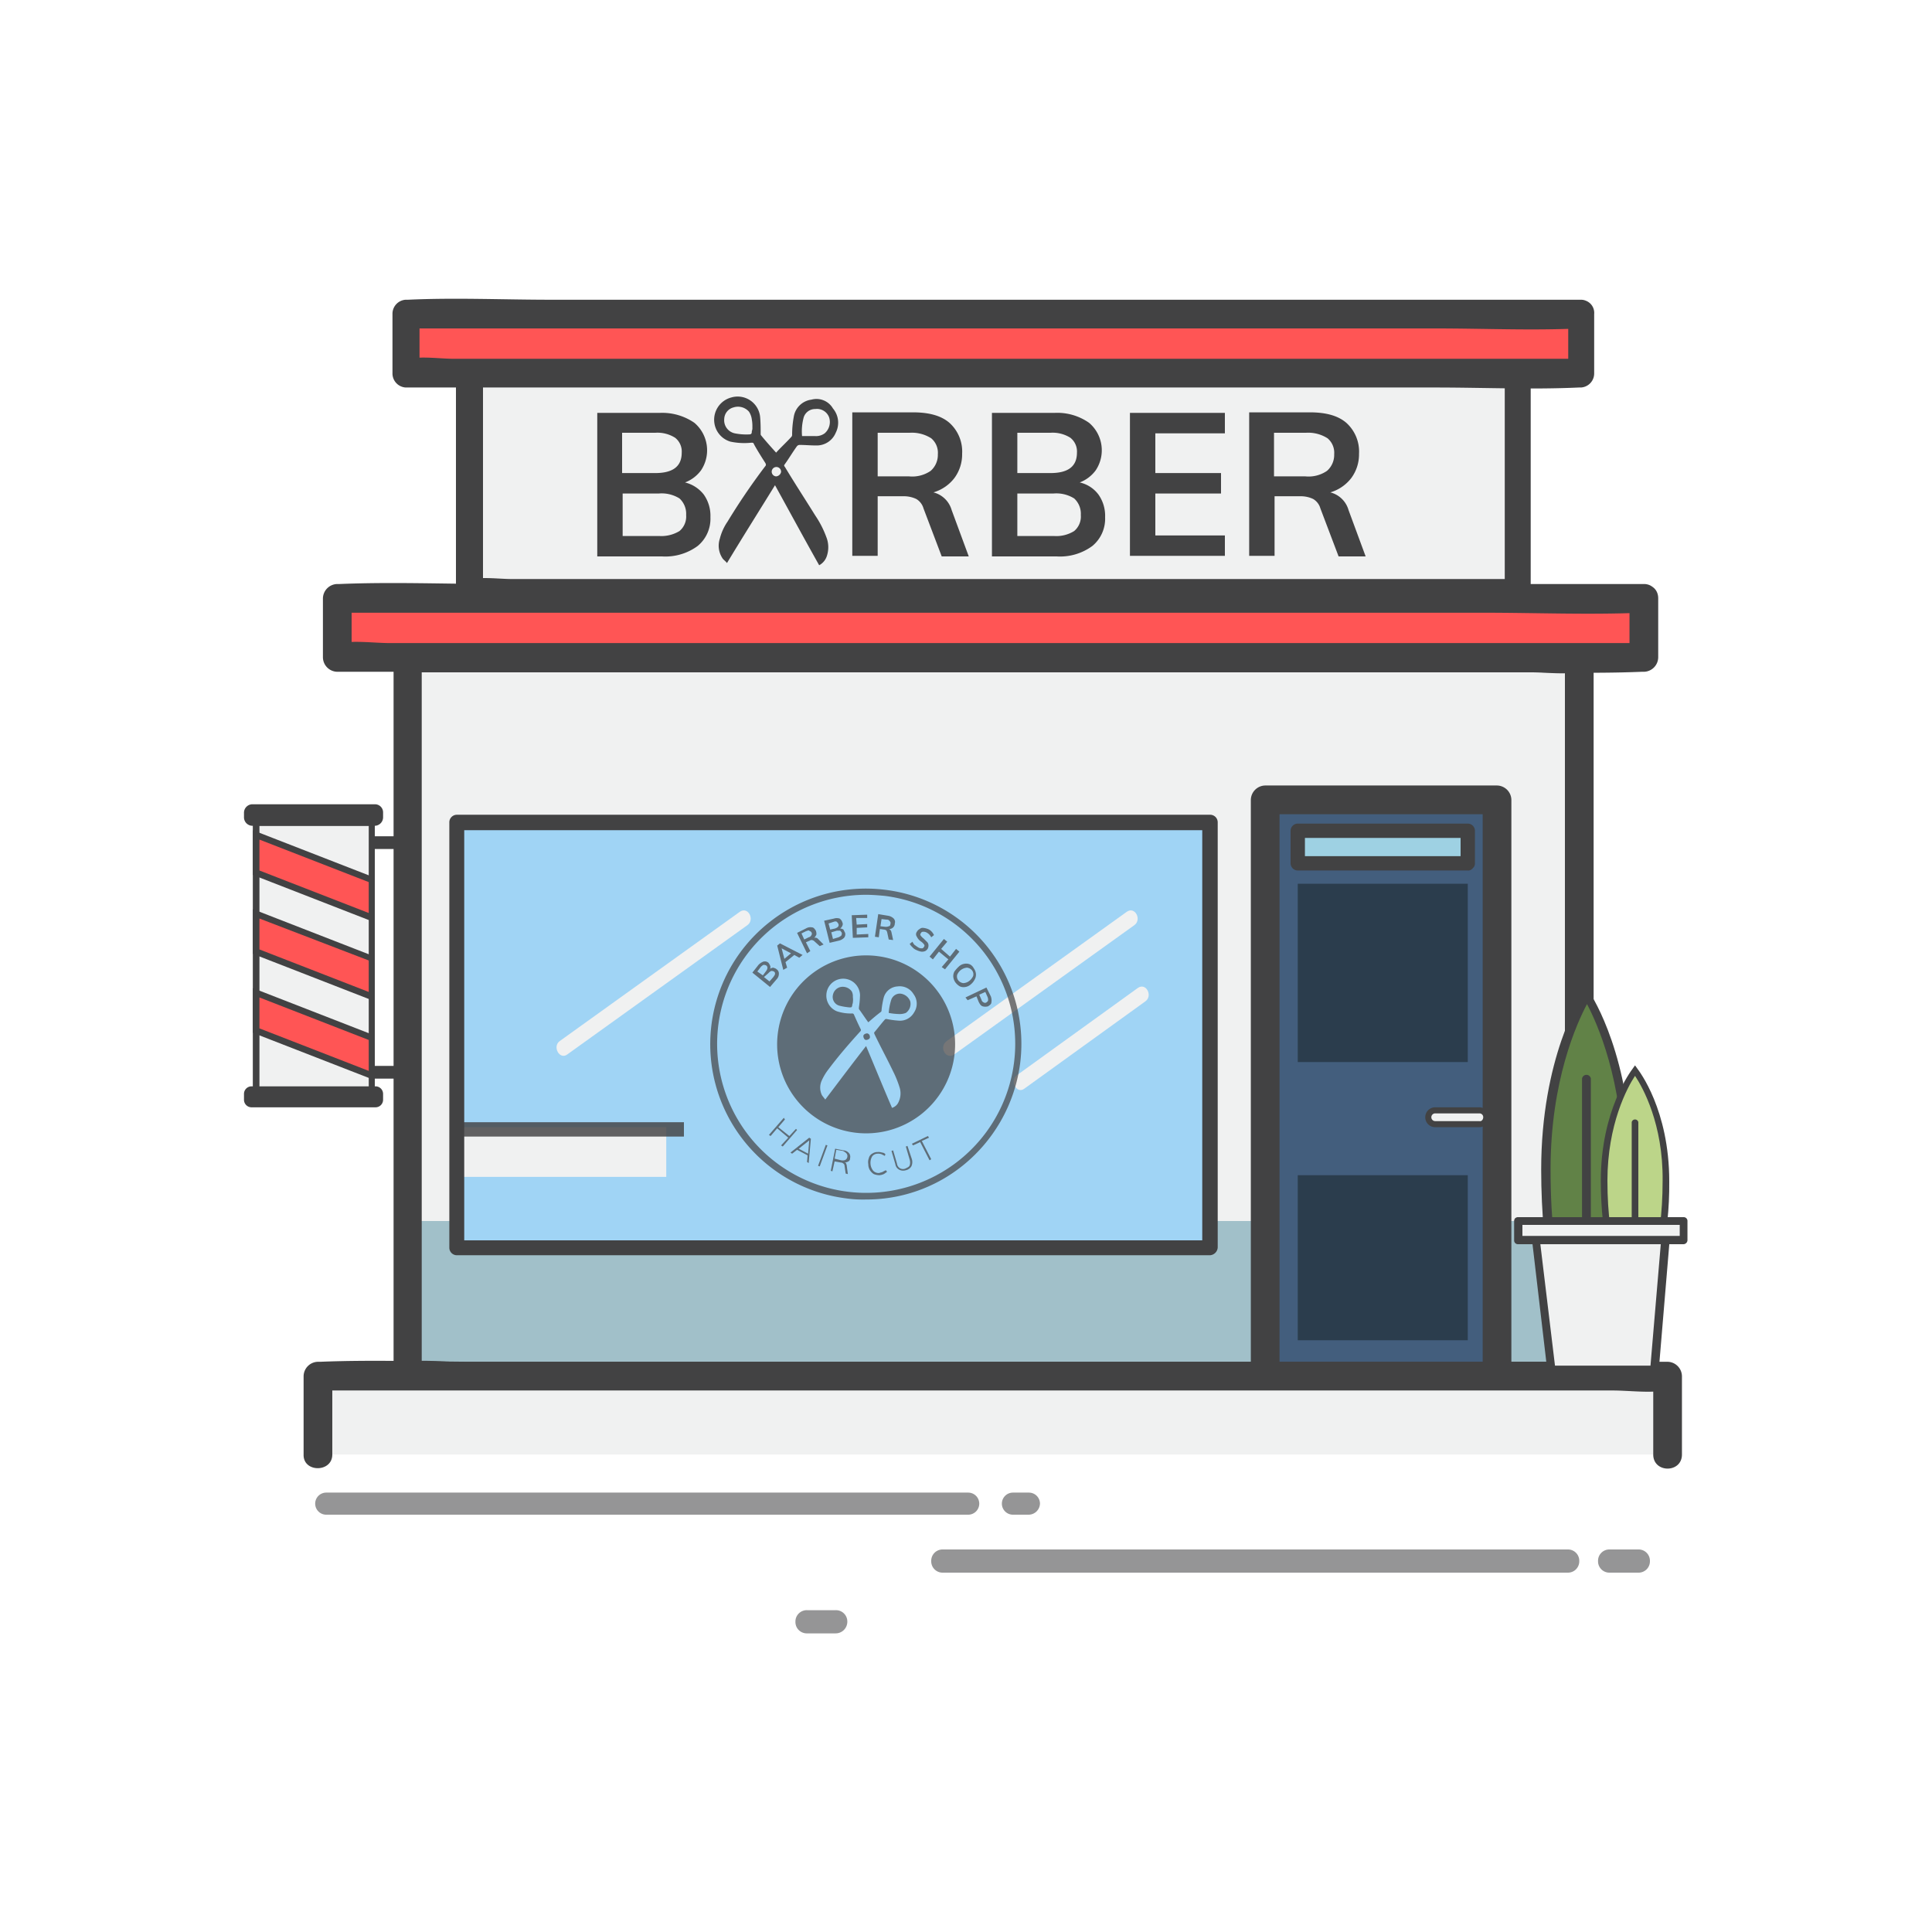 <svg id="Layer_1" data-name="Layer 1" xmlns="http://www.w3.org/2000/svg" viewBox="0 0 350 350"><defs><style>.cls-2{fill:#f0f1f1}.cls-3{fill:#424243}.cls-5{opacity:.56}.cls-7{fill:#2b3d4d}.cls-9{fill:#f55}</style></defs><path fill="#a1c0c9" d="M73.8 119.2h212.3v130.1H73.8z"/><path class="cls-2" d="M73.8 119.2h212.3v102H73.8z"/><path class="cls-3" d="M286.1 246.7H82.5c-2.6 0-5.7-.4-8.3 0h-.4l2.6 2.6V119.2l-2.6 2.6h203.6c2.6 0 5.7.4 8.3 0h.4l-2.6-2.6v130.1c0 3.4 5.2 3.4 5.2 0V119.2a2.65 2.65 0 00-2.6-2.6H100c-8.6 0-17.2-.4-25.7 0h-.4a2.65 2.65 0 00-2.6 2.6v130.1a2.65 2.65 0 002.6 2.6H260c8.6 0 17.2.4 25.7 0h.4c3.4 0 3.4-5.2 0-5.2z"/><path fill="#435e7d" d="M229.2 144.8h42v104.5h-42z"/><path class="cls-3" d="M271.2 246.7h-42l2.6 2.6V144.9l-2.6 2.6h42l-2.6-2.6v104.4c0 3.4 5.2 3.4 5.2 0V144.9a2.65 2.65 0 00-2.6-2.6h-42a2.65 2.65 0 00-2.6 2.6v104.4a2.65 2.65 0 002.6 2.6h42c3.4 0 3.4-5.2 0-5.2z"/><g class="cls-5"><path class="cls-3" d="M175.4 274.4H59.1a2 2 0 01-2-2 2 2 0 012-2h116.3a2 2 0 012 2 2 2 0 01-2 2z"/></g><g class="cls-5"><path class="cls-3" d="M186.4 274.4h-2.9a2 2 0 01-2-2 2 2 0 012-2h2.9a2 2 0 012 2 2.07 2.07 0 01-2 2z"/></g><g class="cls-5"><path class="cls-3" d="M284 284.9H170.8a2.05 2.05 0 01-2.1-2.1 2.05 2.05 0 012.1-2.1H284a2.05 2.05 0 012.1 2.1 2.05 2.05 0 01-2.1 2.1z"/></g><g class="cls-5"><path class="cls-3" d="M296.8 284.9h-5.2a2.05 2.05 0 01-2.1-2.1 2.05 2.05 0 012.1-2.1h5.2a2.05 2.05 0 012.1 2.1 2.05 2.05 0 01-2.1 2.1z"/></g><g class="cls-5"><path class="cls-3" d="M151.4 295.9h-5.2a2.05 2.05 0 01-2.1-2.1 2.05 2.05 0 012.1-2.1h5.2a2.05 2.05 0 012.1 2.1 2.11 2.11 0 01-2.1 2.1z"/></g><path fill="#a0d4f5" d="M81.5 149h136.7v77.1H81.5z"/><path class="cls-7" d="M235.1 212.9h30.8v29.9h-30.8z"/><path fill="#9ed1e3" d="M235.1 150.5h30.8v5.9h-30.8z"/><path class="cls-3" d="M267.2 150.5a1.32 1.32 0 00-1.3-1.3h-30.8a1.32 1.32 0 00-1.3 1.3v5.9a1.32 1.32 0 001.3 1.3h30.8a1 1 0 00.8-.3.1.1 0 00.1-.1.1.1 0 01.1-.1 1.14 1.14 0 00.3-.8zm-2.6 4.6h-28.2v-3.3h28.2z"/><path class="cls-7" d="M235.1 160.1h30.8v32.3h-30.8z"/><path class="cls-2" d="M258.7 202.8v-.7a.9.9 0 01.9-.9h8.7a.9.9 0 01.9.9v.7a.9.9 0 01-.9.9h-8.7a.9.9 0 01-.9-.9z"/><path class="cls-3" d="M258.2 202.4a1.79 1.79 0 011.8-1.8h8a1.8 1.8 0 110 3.6h-8a1.79 1.79 0 01-1.8-1.8zm10.5 0a.68.68 0 00-.7-.7h-8a.7.7 0 000 1.4h8c.4.1.7-.3.7-.7z"/><path class="cls-9" d="M61.1 108.4h236.7v10.7H61.1z"/><path class="cls-3" d="M297.8 105.8H90.3c-9.6 0-19.2-.4-28.8 0h-.4a2.65 2.65 0 00-2.6 2.6v10.7a2.65 2.65 0 002.6 2.6h207.5c9.6 0 19.2.4 28.8 0h.4a2.65 2.65 0 002.6-2.6v-10.7c0-3.4-5.2-3.4-5.2 0v10.7l2.6-2.6H70.7c-2.9 0-6.3-.5-9.2 0h-.4l2.6 2.6v-10.7l-2.6 2.6h207.5c9.6 0 19.2.4 28.8 0h.4c3.3 0 3.3-5.2 0-5.2z"/><path class="cls-2" d="M85 64.4h189.9v43.1H85z"/><path class="cls-3" d="M274.9 61.8H108.4c-7.7 0-15.4-.4-23.1 0H85a2.55 2.55 0 00-2.4 2.6v43.1a2.55 2.55 0 002.4 2.6h166.5c7.7 0 15.4.4 23.1 0h.3a2.55 2.55 0 002.4-2.6V64.4a2.36 2.36 0 10-4.7 0v43.1c.8-.9 1.6-1.7 2.4-2.6H92.9c-2.4 0-5.1-.4-7.5 0h-.3c.8.9 1.6 1.7 2.4 2.6V64.4c-.8.9-1.6 1.7-2.4 2.6h166.5c7.7 0 15.4.4 23.1 0h.3c2.9 0 3-5.2-.1-5.2z"/><path class="cls-9" d="M73.6 56.9h212.8v10.7H73.6z"/><path class="cls-3" d="M286.4 54.3H99.8c-8.6 0-17.3-.4-25.9 0h-.4a2.55 2.55 0 00-2.4 2.6v10.7a2.55 2.55 0 002.4 2.6h186.6c8.6 0 17.3.4 25.9 0h.4a2.55 2.55 0 002.4-2.6V56.9a2.36 2.36 0 10-4.7 0v10.7c.8-.9 1.6-1.7 2.4-2.6H82.3c-2.6 0-5.7-.5-8.3 0h-.4c.8.9 1.6 1.7 2.4 2.6V56.9c-.8.9-1.6 1.7-2.4 2.6h186.6c8.6 0 17.3.4 25.9 0h.4c2.9 0 2.9-5.2-.1-5.2z"/><path class="cls-2" d="M57.6 249.3h244.5v14.2H57.6z"/><path class="cls-3" d="M60.2 263.5v-14.2l-2.6 2.6h234.5c3.1 0 6.5.5 9.6 0h.4l-2.6-2.6v14.2c0 3.4 5.2 3.4 5.2 0v-14.2a2.65 2.65 0 00-2.6-2.6H87.7c-9.9 0-19.8-.4-29.7 0h-.4a2.65 2.65 0 00-2.6 2.6v14.2c-.1 3.3 5.2 3.3 5.2 0z"/><path class="cls-2" d="M81.6 204.2h39.1v9H81.6z"/><path class="cls-3" d="M81.5 203.3h42.4v2.6H81.5z" opacity=".82"/><path class="cls-2" d="M102.8 191c10.9-7.8 21.7-15.6 32.6-23.4 1.4-1 .1-3.5-1.4-2.4-10.9 7.8-21.7 15.6-32.6 23.4-1.4 1 0 3.5 1.4 2.4zm70.1 0c10.9-7.8 21.7-15.6 32.6-23.4 1.4-1 .1-3.5-1.4-2.4-10.9 7.8-21.7 15.6-32.6 23.4-1.5 1.1-.1 3.5 1.4 2.4zm12.7 6.2c7.3-5.3 14.6-10.5 21.9-15.8 1.4-1 .1-3.5-1.4-2.4-7.3 5.3-14.6 10.5-21.9 15.8-1.4 1 0 3.5 1.4 2.4z"/><path class="cls-3" d="M219.2 227.4H82.8a1.37 1.37 0 01-1.4-1.4v-77a1.37 1.37 0 011.4-1.4h136.4a1.37 1.37 0 011.4 1.4v77a1.5 1.5 0 01-1.4 1.4zm-135.1-2.7h133.7v-74.3H84.1zm43.4-135.1a6.65 6.65 0 011.2 4.1 6.39 6.39 0 01-2.3 5.2 9.88 9.88 0 01-6.5 1.9h-11.7v-26h11.3a10.24 10.24 0 016.3 1.8 6.53 6.53 0 011.2 8.6 6.43 6.43 0 01-2.9 2.2 6.15 6.15 0 013.4 2.2zm-14.8-3.9h6c3.2 0 4.8-1.2 4.8-3.7a3.16 3.16 0 00-1.2-2.7 6 6 0 00-3.6-.9h-6zm10.4 10.5a3.43 3.43 0 001.2-2.9 3.77 3.77 0 00-1.2-3 6.1 6.1 0 00-3.7-.9h-6.6v7.7h6.6a6.31 6.31 0 003.7-.9zm52.4 4.6h-4.9l-3.3-8.7a2.9 2.9 0 00-1.3-1.7 5.21 5.21 0 00-2.3-.5H159v10.8h-4.6v-26h11c2.9 0 5.1.6 6.6 1.9a7 7 0 012.3 5.6 7.22 7.22 0 01-1.4 4.4 7.44 7.44 0 01-3.8 2.6 4.6 4.6 0 013.3 3.2zm-10.8-14.5a5.89 5.89 0 003.9-1 3.84 3.84 0 001.3-3 3.43 3.43 0 00-1.2-2.9 6.52 6.52 0 00-3.9-1H159v7.9zm34.3 3.3a6.65 6.65 0 011.2 4.1 6.39 6.39 0 01-2.3 5.2 9.88 9.88 0 01-6.5 1.9h-11.7v-26H191a10 10 0 016.3 1.8 6.53 6.53 0 011.2 8.6 6.43 6.43 0 01-2.9 2.2 5.82 5.82 0 013.4 2.2zm-14.7-3.9h6c3.2 0 4.8-1.2 4.8-3.7a3.16 3.16 0 00-1.2-2.7 6 6 0 00-3.6-.9h-6zm10.3 10.5a3.43 3.43 0 001.2-2.9 3.77 3.77 0 00-1.2-3 6.1 6.1 0 00-3.7-.9h-6.6v7.7h6.6a6.1 6.1 0 003.7-.9zm10.1 4.6v-26h17.2v3.7h-12.6v7.2h11.9v3.7h-11.9V97h12.6v3.7h-17.2zm42.7 0h-4.9l-3.3-8.7a2.9 2.9 0 00-1.3-1.7 5.21 5.21 0 00-2.3-.5h-4.7v10.8h-4.6v-26h11c2.9 0 5.1.6 6.6 1.9a7 7 0 012.3 5.6 7.22 7.22 0 01-1.4 4.4 7.44 7.44 0 01-3.8 2.6 4.6 4.6 0 013.3 3.2zm-10.9-14.5a5.89 5.89 0 003.9-1 3.84 3.84 0 001.3-3 3.43 3.43 0 00-1.2-2.9 6.52 6.52 0 00-3.9-1h-5.8v7.9z"/><path d="M294.8 211.9c0 17.4-3.3 31.5-7.4 31.5s-7.4-14.1-7.4-31.5c0-20.2 7.4-31.5 7.4-31.5s7.4 11 7.4 31.5z" fill="#618247"/><path class="cls-3" d="M287.4 244.1c-5.3 0-8.2-16.6-8.2-32.2 0-20.2 7.2-31.4 7.5-31.9l.7-1 .7 1c.3.5 7.5 11.5 7.5 31.9 0 15.6-2.8 32.2-8.2 32.2zm.1-62.2c-1.8 3.4-6.6 13.8-6.6 29.9 0 19.1 3.8 30.8 6.6 30.8s6.6-11.7 6.6-30.8c-.1-16.2-4.8-26.5-6.6-29.9z"/><path class="cls-3" d="M287.4 239a.77.77 0 01-.8-.7v-42.9a.81.81 0 011.6 0v42.9a.71.71 0 01-.8.7z"/><path d="M301.9 213.9c0 11-2.5 20-5.6 20s-5.6-9-5.6-20c0-12.8 5.6-20 5.6-20s5.6 7 5.6 20z" fill="#bcd589"/><path class="cls-3" d="M296.2 234.4c-4.1 0-6.2-10.5-6.2-20.5 0-12.8 5.5-19.9 5.7-20.2l.5-.7.5.7c.2.3 5.7 7.3 5.7 20.3.1 9.8-2.1 20.4-6.2 20.4zm0-39.5c-1.4 2.1-5 8.8-5 19 0 12.1 2.9 19.5 5 19.5s5-7.4 5-19.5c.1-10.3-3.6-16.9-5-19z"/><path class="cls-3" d="M296.2 231.1a.56.56 0 01-.6-.5v-27.3a.61.61 0 011.2 0v27.3c0 .3-.2.5-.6.5z"/><path class="cls-2" d="M299.7 248.2H281l-2.8-23.9h23.5l-2 23.9z"/><path class="cls-3" d="M300.1 248.6h-19.5v-.4l-2.8-24.4h24.5zm-18.7-.9h17.9l2-22.9h-22.5z"/><path class="cls-3" d="M299.7 248.9H281a.68.68 0 01-.7-.7l-2.8-23.9a.73.73 0 01.2-.6c.1-.2.3-.2.6-.2h23.5a.76.76 0 01.5.2 1.42 1.42 0 01.2.6l-2 23.9a.85.85 0 01-.8.7zm-18-1.5H299l1.9-22.4H279z"/><path class="cls-2" d="M275 221.2h30v3.5h-30z"/><path class="cls-3" d="M305.4 225.1h-30.9v-4.4h30.9zm-29.9-.9h29.1v-2.6h-29.1z"/><path class="cls-3" d="M305 225.4h-30a.68.68 0 01-.7-.7v-3.5a.68.68 0 01.7-.7h30a.68.68 0 01.7.7v3.5a.75.75 0 01-.7.7zm-29.2-1.5h28.5v-2h-28.5zM63.6 151.5h9.1v2.3h-9.1zm0 41.6h9.1v2.3h-9.1z"/><path class="cls-2" d="M46.4 149h20.9v50.3H46.4z"/><path class="cls-3" d="M67.9 199.9H45.8v-51.4h22.1zM47 198.7h19.8v-49.1H47z"/><path class="cls-3" d="M67.9 145.7H45.7a1.54 1.54 0 00-1.5 1.5v.9a1.54 1.54 0 001.5 1.5h22.2a1.54 1.54 0 001.5-1.5v-.9a1.47 1.47 0 00-1.5-1.5zm.1 51.1H45.6a1.37 1.37 0 00-1.4 1.4v1a1.37 1.37 0 001.4 1.4H68a1.37 1.37 0 001.4-1.4v-1a1.37 1.37 0 00-1.4-1.4z"/><path class="cls-9" d="M67.3 166.2l-20.9-8.1v-6.9l20.9 8.1v6.9z"/><path class="cls-3" d="M67.9 167.1l-22.1-8.6v-8.1l22.1 8.6zM47 157.7l19.8 7.7v-5.6L47 152.1z"/><path class="cls-9" d="M67.3 180.5l-20.9-8.1v-6.9l20.9 8.1v6.9z"/><path class="cls-3" d="M67.9 181.4l-22.1-8.6v-8.1l22.1 8.6zM47 172l19.8 7.7V174L47 166.4z"/><path class="cls-9" d="M67.3 194.8l-20.9-8.1v-6.9l20.9 8.1v6.9z"/><path class="cls-3" d="M67.9 195.7l-22.1-8.6V179l22.1 8.6zM47 186.3l19.8 7.7v-5.6L47 180.7z"/><g opacity=".7"><path d="M146.4 209l.3-2.4-1.9 1.5 1.6.9zm-3.1-36.3l-1.7-.9.5 1.9 1.2-1zm3.8-3.3a.45.45 0 000-.5c-.1-.2-.2-.3-.4-.3a1.27 1.27 0 00-.6.1l-.8.4.6 1.1.8-.4c.2-.1.4-.2.4-.4zm5.6 39.2l-1.2-.2-.3 1.6 1.2.3c.6.1 1-.1 1.1-.6s-.2-.9-.8-1.1zm-1.2-40l-1 .3.3 1.2 1-.3a1.07 1.07 0 00.5-.3.75.75 0 00.1-.5c-.1-.2-.1-.3-.3-.4zm-12.7 6.4c-.2-.1-.3-.2-.5-.1s-.3.2-.5.4l-.6.8.9.7.6-.8c.3-.4.4-.7.1-1zm1.4 2.1a.86.86 0 00.3-.6.52.52 0 00-.2-.4c-.2-.1-.3-.2-.5-.1s-.3.2-.5.4l-.7.8 1 .8zm35-1.8a2.09 2.09 0 00-1.8 1.3 1.3 1.3 0 00.2 1 1.05 1.05 0 00.9.5 2.09 2.09 0 001.8-1.3 1.3 1.3 0 00-.2-1 1.38 1.38 0 00-.9-.5zm3 6.3a.45.45 0 00.5 0c.2-.1.3-.2.3-.4a1.27 1.27 0 00-.1-.6l-.4-.9-1.1.5.4.9a1 1 0 00.4.5z" fill="none"/><path class="cls-3" d="M160.4 161.2a28.14 28.14 0 00-20.8 5.7 28.15 28.15 0 0013.7 50.2 21.74 21.74 0 003.6.2 27.79 27.79 0 0017.2-5.9 28.47 28.47 0 0010.7-18.7 28.1 28.1 0 00-24.4-31.5zm23.3 31.3a27 27 0 11-26.8-30.4c1.1 0 2.3.1 3.4.2a27 27 0 0123.4 30.2z"/><path class="cls-3" d="M163.1 180a1.68 1.68 0 00-1.6 1 10.08 10.08 0 00-.5 2.5 11 11 0 001.8.2 3 3 0 001.3-.2 2 2 0 00.8-2.1 2.18 2.18 0 00-1.8-1.4zm-8.8-.4a2 2 0 00-2-.8 1.82 1.82 0 00-1.4 1.4 1.64 1.64 0 001.2 2 11.27 11.27 0 001.8.3c.4 0 .4 0 .5-.4 0-.2.1-.3.1-.5a3.35 3.35 0 000-1 1.8 1.8 0 00-.2-1z"/><path class="cls-3" d="M158.9 173.2a16.12 16.12 0 1014 18 16.1 16.1 0 00-14-18zm6.7 10.2a2.92 2.92 0 01-2.8 1.5 16.6 16.6 0 01-2.2-.3.37.37 0 00-.3.1c-.7.8-1.3 1.6-1.9 2.3-.1.1 0 .2 0 .3 1.1 2.3 2.3 4.5 3.4 6.8a18.77 18.77 0 011.2 3 3.57 3.57 0 01-.2 2.5 1.89 1.89 0 01-1.2 1.1c-1.6-3.7-3.1-7.4-4.7-11.2-2.5 3.2-4.9 6.4-7.4 9.7-.2-.3-.4-.5-.6-.8a3.11 3.11 0 01-.1-2.5 9.8 9.8 0 011.3-2.2c1.8-2.4 3.7-4.6 5.7-6.8.2-.2.2-.3.1-.5-.4-.8-.8-1.7-1.2-2.6-.1-.2-.2-.2-.4-.2a8 8 0 01-2.7-.4 3.06 3.06 0 01-1.9-2.8 3.05 3.05 0 016.1-.1 16.35 16.35 0 01-.2 2.2v.3c.6.8 1.1 1.6 1.7 2.4.8-.7 1.5-1.3 2.3-1.9a.37.37 0 00.1-.3 15.72 15.72 0 01.4-2.3 2.77 2.77 0 012.5-2 2.91 2.91 0 012.9 1.4 2.86 2.86 0 01.1 3.3zm-21.4 21.1l-1.2 1.3-2-1.6 1.2-1.4-.2-.3-2.7 3.1.3.2 1.2-1.4 2 1.7-1.3 1.4.3.2 2.6-3-.2-.2zm-1 4.3l.3.2.9-.7 1.9 1-.1 1.2.3.2.4-4.4-.3-.2zm3.2.2l-1.7-.9 1.9-1.5zm1.8 2.2l.3.1 1.4-3.8-.3-.1-1.4 3.8zm4.6-2.8l-1.5-.3-.8 4 .3.1.4-1.8 1.1.2a.76.76 0 01.5.2.52.52 0 01.2.4l.2 1.4.4.1-.2-1.5c0-.2-.1-.3-.1-.4s-.2-.2-.3-.2a1.45 1.45 0 00.7-.2.6.6 0 00.3-.6 1 1 0 00-.2-.9 1.39 1.39 0 00-1-.5zm.7 1.2c-.1.5-.5.7-1.1.6l-1.2-.3.3-1.6 1.2.2c.6.3.9.6.8 1.1zm6.4 2.7c-.2.1-.4.1-.6.2a1.37 1.37 0 01-1.1-.4 2.23 2.23 0 01-.5-1.3 2.27 2.27 0 01.3-1.3 1.23 1.23 0 011-.5 1.7 1.7 0 01.7.1l.6.3.1-.3a.86.86 0 00-.6-.3 2 2 0 00-.8-.1 1.69 1.69 0 00-1 .3 1.24 1.24 0 00-.6.8 2 2 0 00-.1 1.1 2 2 0 00.3 1.1 2.34 2.34 0 00.7.7 3 3 0 001 .2 2.35 2.35 0 00.8-.2c.2-.1.4-.3.6-.4l-.2-.3a3.33 3.33 0 00-.6.3zm4.5-4.7l-.3.1.7 2.4a1.7 1.7 0 010 1c-.1.3-.4.4-.8.6a1.09 1.09 0 01-1.5-.9l-.7-2.4-.3.1.7 2.4a1.32 1.32 0 00.7 1 1.57 1.57 0 001.2.1 1.53 1.53 0 001-.7 1.84 1.84 0 00.1-1.3zm3.9-1.5l-.2-.3-2.9 1.4.2.3 1.3-.6 1.7 3.3.3-.2-1.7-3.3 1.3-.6zm-27.6-28.7a1.43 1.43 0 00.4-1 .91.91 0 00-.4-.8c-.2-.2-.4-.2-.6-.3a1.42 1.42 0 00-.6.2.64.64 0 000-.6 2.19 2.19 0 00-.3-.5 1 1 0 00-.9-.2 2.36 2.36 0 00-.9.6l-1.1 1.4 3.2 2.6zm-3.5-1.4l.6-.8a1.76 1.76 0 01.5-.4.9.9 0 01.5.1c.3.2.3.6 0 1l-.6.8zm2 .3a1.76 1.76 0 01.5-.4.9.9 0 01.5.1.4.4 0 01.2.4c0 .2-.1.3-.3.6l-.7.8-1-.8zm3.4-1l-.3-1 1.6-1.3.9.5.6-.5-4.1-2.1-.5.4 1.1 4.4zm.7-2.6l-1.2 1-.5-1.9zm3.5-.4l-.8-1.6.7-.3a.6.6 0 01.4-.1c.1 0 .2.1.3.1l1.1 1 .7-.3-1-1a.66.66 0 00-.7-.2 2.09 2.09 0 00.4-.6 1.7 1.7 0 00-.1-.7c-.2-.3-.4-.6-.7-.6a1.54 1.54 0 00-1.1.2l-1.6.8 1.8 3.7zm-1.6-3.2l.8-.4c.3-.1.5-.2.6-.1s.3.1.4.3a.45.45 0 010 .5.7.7 0 01-.5.4l-.8.4zm6.8 1.3a1.93 1.93 0 00.9-.5 1 1 0 00.2-.9l-.3-.6a1.42 1.42 0 00-.6-.2 1 1 0 00.4-.5.64.64 0 000-.6 1.28 1.28 0 00-.5-.7 1.7 1.7 0 00-1 0l-1.8.4 1 4zm.2-1.8a1.38 1.38 0 01.3.4.75.75 0 01-.1.5 2.19 2.19 0 01-.5.3l-1 .3-.3-1.2 1-.3zM151 167q.45-.15.6 0a1.38 1.38 0 01.3.4c.1.4-.1.6-.6.8l-.9.2-.3-1.1zm6.3 2.8v-.6l-2.1.1v-1.2l1.9-.1v-.6l-1.9.1-.1-1.2h2v-.6l-2.8.1.2 4.1 2.8-.1zm2.1-1.5l.7.1c.2 0 .3.1.4.1s.1.2.2.3l.3 1.4.8.1-.3-1.4a.92.92 0 00-.4-.6 1 1 0 001-1 .9.9 0 00-.2-.9 1.87 1.87 0 00-1-.5l-1.8-.3-.6 4.1.7.1zm.3-1.8l.9.1a.6.6 0 01.6.3.44.44 0 01.1.5c0 .2-.1.4-.3.4a1.27 1.27 0 01-.6.1l-.9-.1zm6.3 5.6a3.18 3.18 0 00.9.3 1.48 1.48 0 00.7-.1 1.21 1.21 0 00.5-.5 1.27 1.27 0 00.1-.6.86.86 0 00-.3-.6l-.6-.6a2.25 2.25 0 01-.5-.5.3.3 0 010-.4c.1-.2.2-.3.4-.3a1.27 1.27 0 01.6.1 2 2 0 01.9.9l.5-.4a2.09 2.09 0 00-.4-.6 1.79 1.79 0 00-.7-.5 3.09 3.09 0 00-.8-.2.84.84 0 00-.7.2 1.21 1.21 0 00-.5.5.75.75 0 000 .9 2.17 2.17 0 00.8.9 2.25 2.25 0 01.5.5.3.3 0 010 .4c-.1.2-.2.3-.4.3a1.08 1.08 0 01-.7-.2c-.2-.1-.4-.3-.6-.4a2.09 2.09 0 01-.4-.6l-.5.4a2.65 2.65 0 00.5.6 1.79 1.79 0 00.7.5zm3 1.7l1.1-1.4 1.7 1.4-1.2 1.4.6.4 2.6-3.2-.6-.5-1.1 1.4-1.6-1.4 1.1-1.3-.6-.5-2.6 3.2.6.5zm6.7.9a1.73 1.73 0 00-1-.1 1.91 1.91 0 00-1 .5 6.47 6.47 0 00-.8.9 1.8 1.8 0 00-.2 1 2.11 2.11 0 00.4 1 2.7 2.7 0 00.8.7 1.73 1.73 0 001 .1 1.91 1.91 0 001-.5 2.76 2.76 0 00.7-.9 1.8 1.8 0 00.2-1 2.11 2.11 0 00-.4-1 1.58 1.58 0 00-.7-.7zm-.1 3a1.86 1.86 0 01-1.1.4 1.38 1.38 0 01-.9-.5 1.16 1.16 0 01-.2-1 2.09 2.09 0 011.8-1.3 1.38 1.38 0 01.9.5 1.16 1.16 0 01.2 1 2.43 2.43 0 01-.7.9zm-.3 3.5l1.6-.7.4 1c.2.4.4.7.7.8a1.7 1.7 0 001 0c.3-.2.6-.4.6-.7a2.16 2.16 0 00-.1-1.1l-.8-1.6-3.8 1.8zm3.2-1.5l.4.9a1.27 1.27 0 01.1.6c0 .2-.2.3-.3.4a.45.45 0 01-.5 0 .7.7 0 01-.4-.5l-.4-.9z"/><path class="cls-3" d="M157.1 187.2c-.3 0-.7.2-.7.5s.2.7.5.7.7-.2.7-.5-.1-.6-.5-.7z"/></g><path class="cls-3" d="M147 72.4a3.71 3.71 0 00-3.2 3.1 18.16 18.16 0 00-.3 3.2.6.6 0 01-.1.4c-.9 1-1.9 1.9-2.8 2.9-.9-1-1.8-2-2.7-3.1a.37.37 0 01-.1-.3c0-1 0-2-.1-3.1a4.09 4.09 0 00-5.2-3.5 4.17 4.17 0 00-3.1 4.5 4.11 4.11 0 002.9 3.5 12 12 0 003.8.2c.3 0 .4 0 .5.3.6 1.1 1.3 2.2 2 3.3.2.3.2.5 0 .7a117 117 0 00-6.8 10 9.58 9.58 0 00-1.4 3.1 4.08 4.08 0 00.4 3.4c.2.4.6.6.9 1 2.9-4.8 5.8-9.4 8.7-14.1 2.7 4.9 5.3 9.7 8 14.5a2.91 2.91 0 001.4-1.7 5 5 0 00-.1-3.4 17.94 17.94 0 00-2-3.9c-1.8-2.9-3.7-5.8-5.5-8.8-.1-.1-.2-.3-.1-.4.8-1.1 1.5-2.3 2.3-3.4a.76.76 0 01.4-.2c1 0 2 .1 3.1.1a3.72 3.72 0 003.5-2.3 4 4 0 00-.5-4.4 3.45 3.45 0 00-3.9-1.6zm-10.7 5a1.48 1.48 0 01-.1.7c0 .5-.1.6-.6.6a10.55 10.55 0 01-2.5-.2 2.42 2.42 0 01-1.9-2.6 2.25 2.25 0 011.7-2.1 2.64 2.64 0 012.8.8 3.36 3.36 0 01.5 1.4 6.6 6.6 0 01.1 1.4zm4.3 8.9a.85.85 0 11.9-.8 1 1 0 01-.9.8zm8.8-7.8a2.62 2.62 0 01-1.7.5h-2.4a9.61 9.61 0 01.3-3.4 2.16 2.16 0 012.1-1.5 2.34 2.34 0 012.5 1.5 2.72 2.72 0 01-.8 2.9z"/></svg>